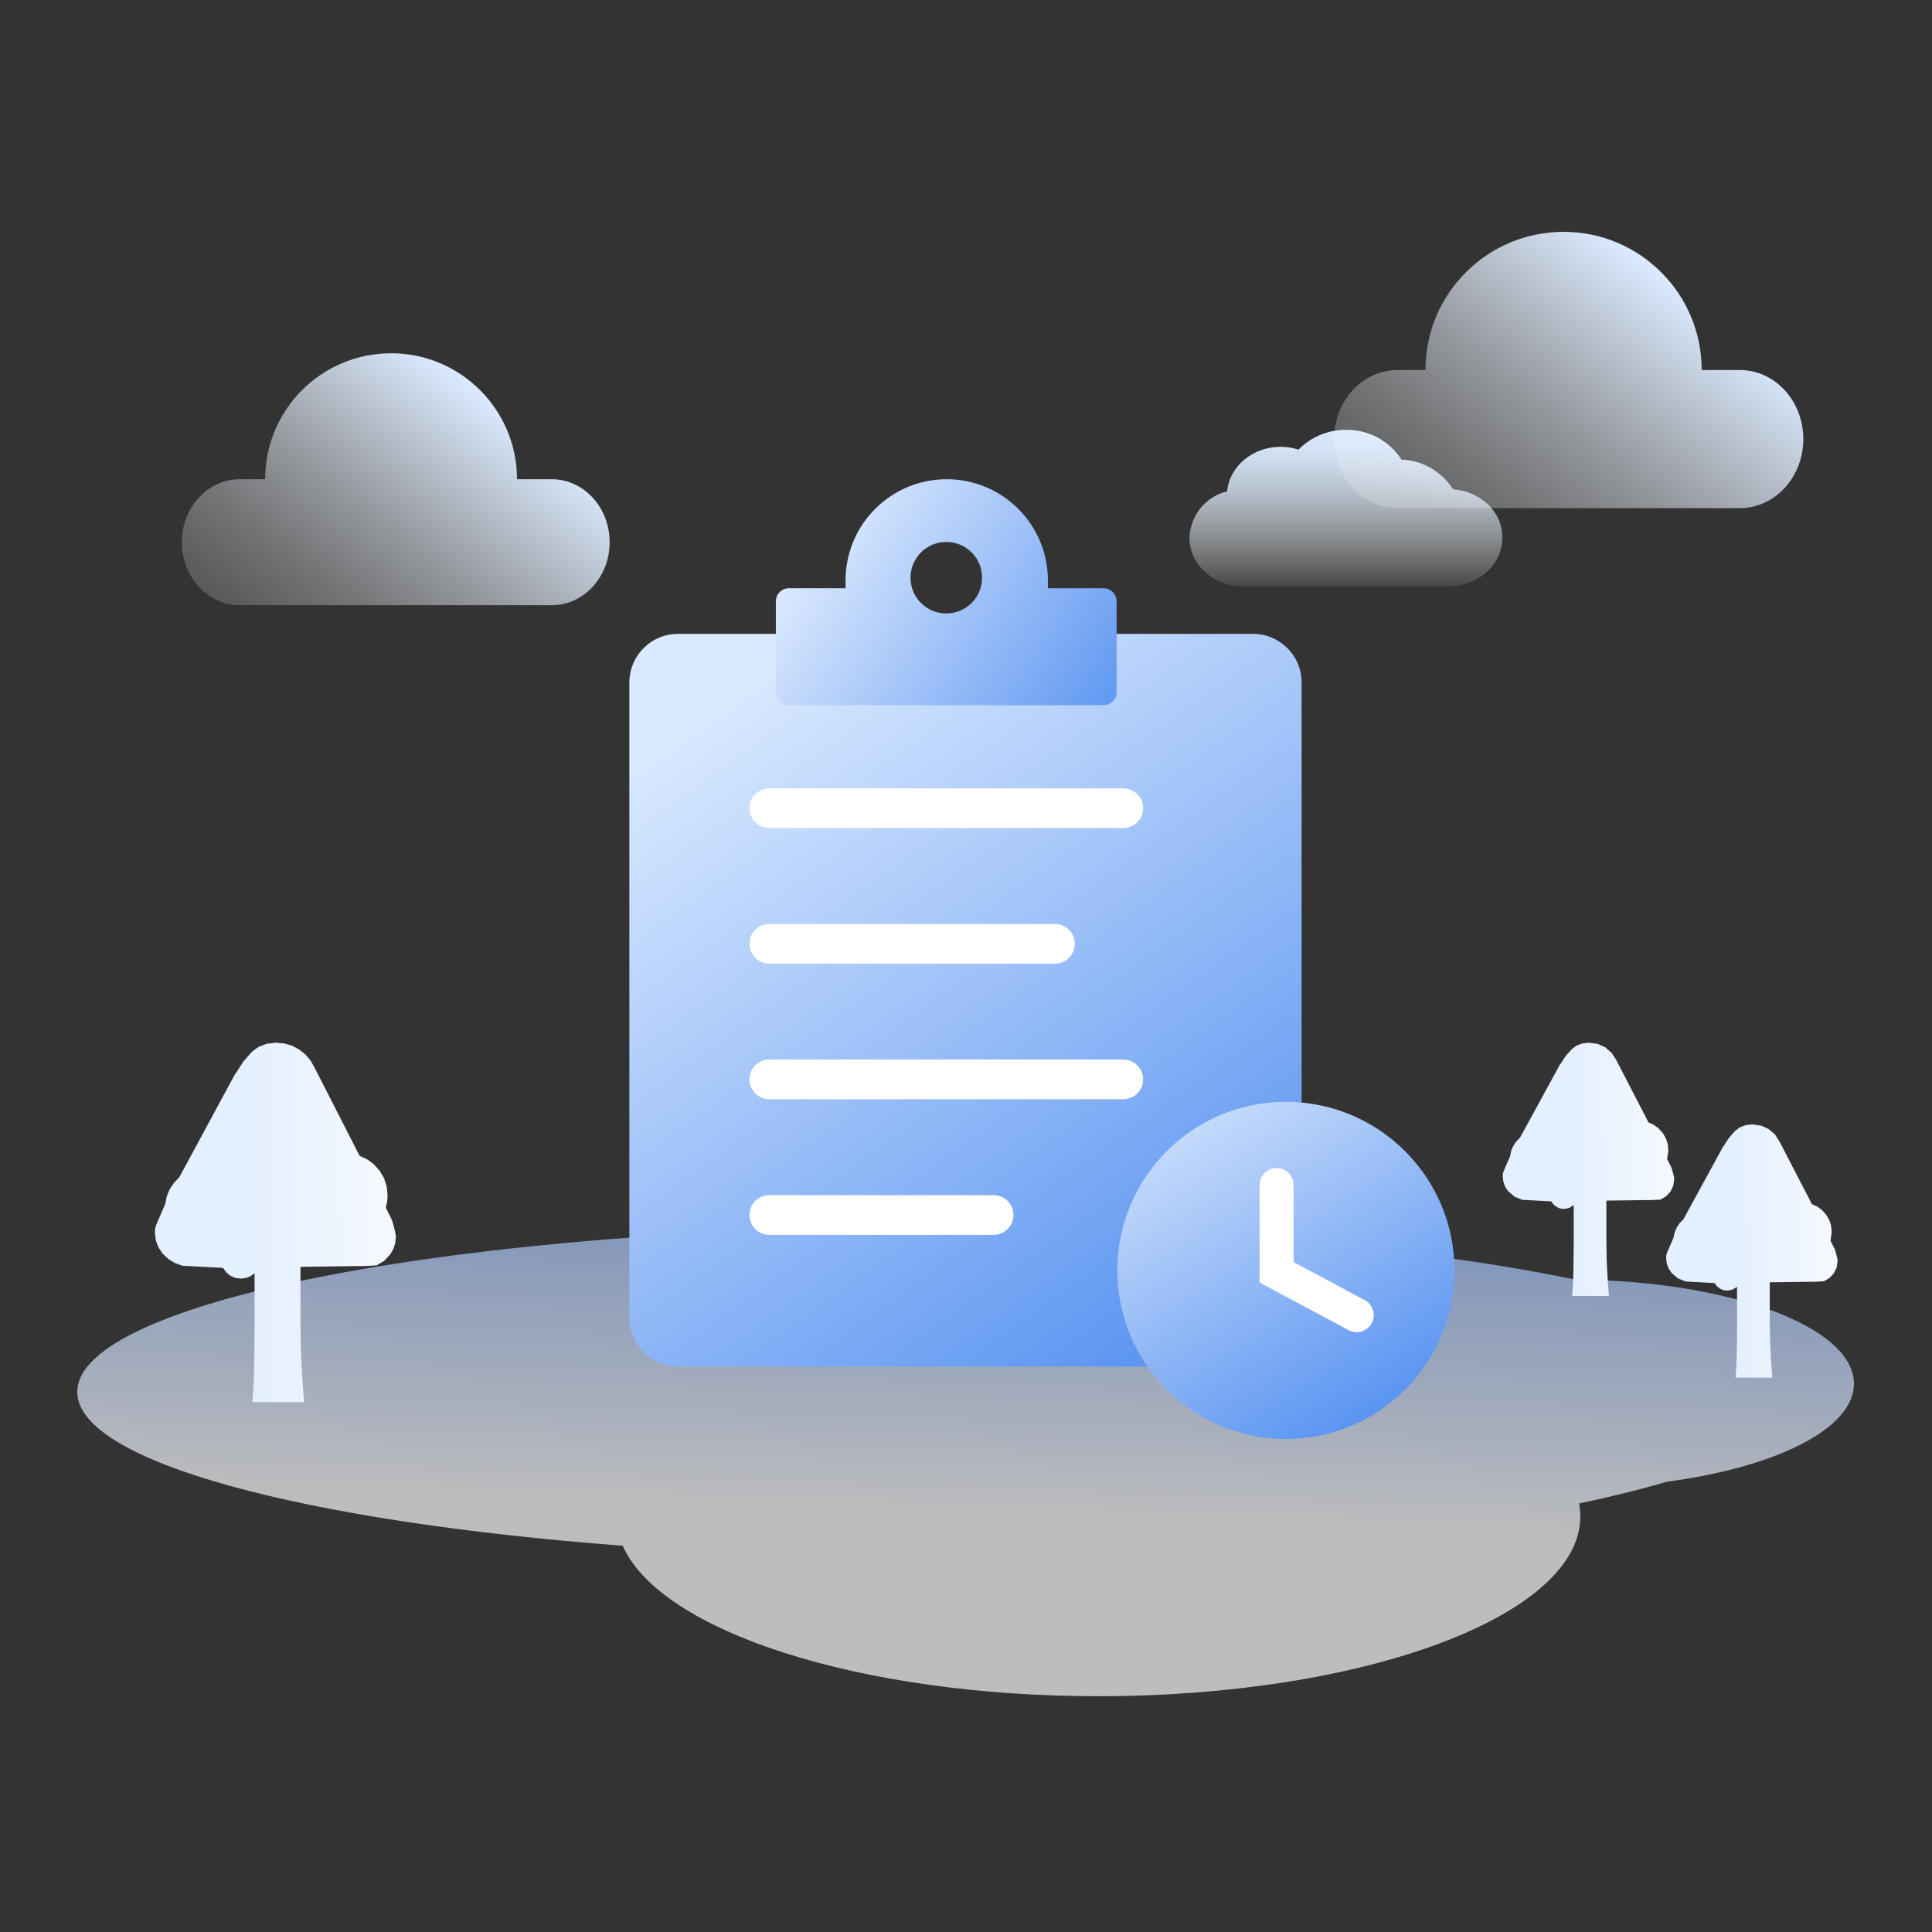 <svg fill="none" xmlns="http://www.w3.org/2000/svg" viewBox="0 0 200 200" class="design-iconfont">
  <rect x="0" y="0" width="200" height="200" fill="#333333" stroke="none"/>
  <path d="M150.423 50.651C149.245 48.802 147.251 47.655 145.082 47.576C143.819 45.622 141.654 44.462 139.349 44.501C137.504 44.483 135.726 45.219 134.42 46.545C133.822 46.352 133.198 46.252 132.572 46.252C129.669 46.252 127.273 48.288 127.026 50.864C124.813 51.398 123.219 53.357 123.125 55.662C123.125 58.438 125.634 60.698 128.672 60.698H149.974C153.056 60.698 155.52 58.438 155.52 55.662C155.568 53.024 153.29 50.858 150.423 50.651Z" fill="url(#cvfwmhc6r__paint0_linear_8004_46791)"/>
  <path d="M57.115 49.61H53.519C53.519 42.406 47.68 36.57 40.483 36.57C33.281 36.57 27.447 42.406 27.447 49.61H24.82C21.505 49.61 18.823 52.528 18.823 56.13C18.823 59.731 21.509 62.65 24.82 62.65H57.115C60.426 62.65 63.111 59.731 63.111 56.13C63.111 52.528 60.426 49.61 57.115 49.61Z" fill="url(#cvfwmhc6r__paint1_linear_8004_46791)"/>
  <path d="M180.101 38.303H176.158C176.158 30.398 169.754 24 161.86 24C153.966 24 147.562 30.398 147.562 38.303H144.679C141.045 38.303 138.103 41.502 138.103 45.454C138.103 49.398 141.045 52.605 144.679 52.605H180.101C183.736 52.605 186.678 49.398 186.678 45.454C186.678 41.502 183.736 38.303 180.101 38.303Z" fill="url(#cvfwmhc6r__paint2_linear_8004_46791)"/>
  <path fill-rule="evenodd" clip-rule="evenodd" d="M97.424 126.969C123.376 126.969 146.745 129.087 163.083 132.465C179.06 132.575 191.922 137.357 191.922 143.247C191.922 147.914 183.842 151.889 172.536 153.39C169.839 154.185 166.799 154.938 163.463 155.64C163.552 156.083 163.594 156.536 163.594 156.988C163.594 167.262 141.257 175.591 113.702 175.591C88.913 175.591 68.344 168.848 64.466 160.015C31.39 157.504 8 151.322 8 144.092C8 134.634 48.036 126.969 97.424 126.969Z" fill="url(#cvfwmhc6r__paint3_linear_8004_46791)" fill-opacity=".68"/>
  <path d="M173.027 120.867L173.158 121.311L173.268 121.729L173.319 122.068L173.217 122.761L172.921 123.361L172.465 123.847L171.889 124.182L171.39 124.207L170.913 124.232H170.409L166.291 124.287V128.646L166.329 130.592L166.422 132.354L166.554 134.156H162.748L162.829 133.137L162.879 131.504L162.909 128.752V124.757L162.427 125.053L161.902 125.15L161.475 125.095L161.125 124.938L160.825 124.693L160.583 124.363L157.594 124.207L156.795 123.886L156.144 123.332L155.818 122.862L155.628 122.343L155.561 121.755L155.586 121.467L155.666 121.205L156.326 119.691L156.436 119.133L156.655 118.622L156.973 118.156L157.357 117.759L161.505 110.161H161.531L162.089 109.303L162.723 108.593L163.213 108.237L163.797 108.018L164.49 107.941L165.399 108.068L166.198 108.436L166.854 109.011L167.319 109.743L170.651 116.19L171.213 116.452L171.703 116.816L172.13 117.29L172.452 117.835L172.646 118.431L172.709 119.091L172.578 119.979L173.027 120.867Z" fill="url(#cvfwmhc6r__paint4_linear_8004_46791)"/>
  <path d="M189.939 129.324L190.07 129.768L190.18 130.186L190.231 130.524L190.129 131.218L189.834 131.818L189.377 132.304L188.802 132.639L188.303 132.664L187.825 132.689H187.322L183.204 132.744V137.103L183.242 139.048L183.335 140.811L183.466 142.612H179.66L179.741 141.594L179.792 139.961L179.821 137.209V133.214L179.339 133.509L178.815 133.607L178.388 133.551L178.037 133.395L177.737 133.15L177.496 132.82L174.507 132.664L173.707 132.343L173.057 131.789L172.731 131.319L172.54 130.799L172.473 130.212L172.498 129.924L172.578 129.662L173.238 128.148L173.348 127.59L173.568 127.079L173.885 126.613L174.27 126.216L178.417 118.618H178.443L179.001 117.76L179.635 117.049L180.126 116.694L180.709 116.474L181.402 116.398L182.312 116.525L183.111 116.893L183.766 117.468L184.231 118.199L187.563 124.647L188.125 124.909L188.615 125.273L189.043 125.746L189.364 126.292L189.559 126.888L189.622 127.548L189.491 128.435L189.939 129.324Z" fill="url(#cvfwmhc6r__paint5_linear_8004_46791)"/>
  <path d="M40.569 126.287L40.755 126.917L40.903 127.509L40.979 127.991L40.915 128.663L40.729 129.272L40.421 129.826L39.782 130.515L38.975 130.993L38.269 131.031L37.601 131.065H36.894L31.106 131.141V137.331L31.161 140.092L31.288 142.59L31.474 145.148H26.13L26.24 143.703L26.316 141.386L26.354 137.479V131.809L25.906 132.122L25.441 132.304L24.942 132.363L24.346 132.287L23.846 132.067L23.428 131.721L23.086 131.251L18.891 131.031L18.118 130.756L17.441 130.346L16.849 129.788L16.397 129.12L16.126 128.38L16.033 127.547L16.071 127.137L16.181 126.769L17.111 124.617L17.264 123.83L17.572 123.099L18.016 122.439L18.557 121.877L24.384 111.091H24.422L25.204 109.874L26.092 108.868L26.785 108.36L27.601 108.051L28.582 107.941L29.449 108.022L30.244 108.254L30.975 108.647L31.622 109.168L32.147 109.78L32.552 110.499L37.228 119.654L38.019 120.021L38.709 120.537L39.309 121.21L39.761 121.983L40.032 122.828L40.125 123.767L40.083 124.363L39.939 125.027L40.569 126.287Z" fill="url(#cvfwmhc6r__paint6_linear_8004_46791)"/>
  <path d="M129.709 141.465H70.185C67.407 141.465 65.151 139.212 65.151 136.432V70.65C65.151 67.873 67.404 65.617 70.185 65.617H129.709C132.486 65.617 134.742 67.869 134.742 70.65V136.432C134.742 139.212 132.49 141.465 129.709 141.465Z" fill="url(#cvfwmhc6r__paint7_linear_8004_46791)"/>
  <path d="M150.57 131.514C150.57 141.151 142.756 148.965 133.119 148.965C123.482 148.965 115.668 141.151 115.668 131.514C115.668 121.877 123.482 114.062 133.119 114.062C142.756 114.062 150.57 121.877 150.57 131.514Z" fill="url(#cvfwmhc6r__paint8_linear_8004_46791)"/>
  <path d="M132.154 122.676C132.154 125.688 132.154 128.699 132.154 131.711C134.919 133.188 137.681 134.665 140.446 136.142" stroke="#fff" stroke-width="3.524" stroke-linecap="round"/>
  <path d="M79.64 83.664H116.279" stroke="#fff" stroke-width="4.112" stroke-linecap="round"/>
  <path d="M79.64 97.703H109.204" stroke="#fff" stroke-width="4.112" stroke-linecap="round"/>
  <path d="M79.64 111.738H116.279" stroke="#fff" stroke-width="4.112" stroke-linecap="round"/>
  <path d="M79.64 125.777H102.858" stroke="#fff" stroke-width="4.112" stroke-linecap="round"/>
  <path d="M114.242 60.896H108.479V60.083C108.479 54.3 103.791 49.609 98.005 49.609C92.219 49.609 87.532 54.297 87.532 60.083V60.896H81.671C80.925 60.896 80.316 61.502 80.316 62.252V71.645C80.316 72.392 80.922 73.001 81.671 73.001H114.239C114.985 73.001 115.594 72.395 115.594 71.645V62.252C115.597 61.502 114.992 60.896 114.242 60.896ZM97.96 63.508C95.916 63.508 94.257 61.851 94.257 59.804C94.257 57.757 95.913 56.1 97.96 56.1C100.007 56.1 101.664 57.757 101.664 59.804C101.664 61.851 100.004 63.508 97.96 63.508Z" fill="url(#cvfwmhc6r__paint9_linear_8004_46791)"/>
  <defs>
    <linearGradient id="cvfwmhc6r__paint0_linear_8004_46791" x1="139.351" y1="60.698" x2="139.351" y2="44.501" gradientUnits="userSpaceOnUse">
      <stop stop-color="#fff" stop-opacity=".1"/>
      <stop offset=".14" stop-color="#F8FBFF" stop-opacity=".27"/>
      <stop offset=".37" stop-color="#EDF5FF" stop-opacity=".52"/>
      <stop offset=".58" stop-color="#E4F0FF" stop-opacity=".73"/>
      <stop offset=".76" stop-color="#DEECFF" stop-opacity=".88"/>
      <stop offset=".91" stop-color="#DAEAFF" stop-opacity=".97"/>
      <stop offset="1" stop-color="#D9E9FF"/>
    </linearGradient>
    <linearGradient id="cvfwmhc6r__paint1_linear_8004_46791" x1="25.062" y1="74.377" x2="50.365" y2="41.282" gradientUnits="userSpaceOnUse">
      <stop stop-color="#fff" stop-opacity=".1"/>
      <stop offset=".09" stop-color="#FEFEFF" stop-opacity=".13"/>
      <stop offset=".23" stop-color="#FBFCFF" stop-opacity=".21"/>
      <stop offset=".4" stop-color="#F5F9FF" stop-opacity=".33"/>
      <stop offset=".59" stop-color="#EEF5FF" stop-opacity=".51"/>
      <stop offset=".79" stop-color="#E4EFFF" stop-opacity=".74"/>
      <stop offset="1" stop-color="#D9E9FF"/>
    </linearGradient>
    <linearGradient id="cvfwmhc6r__paint2_linear_8004_46791" x1="144.945" y1="65.468" x2="172.699" y2="29.169" gradientUnits="userSpaceOnUse">
      <stop stop-color="#fff" stop-opacity=".1"/>
      <stop offset=".09" stop-color="#FEFEFF" stop-opacity=".13"/>
      <stop offset=".23" stop-color="#FBFCFF" stop-opacity=".21"/>
      <stop offset=".4" stop-color="#F5F9FF" stop-opacity=".33"/>
      <stop offset=".59" stop-color="#EEF5FF" stop-opacity=".51"/>
      <stop offset=".79" stop-color="#E4EFFF" stop-opacity=".74"/>
      <stop offset="1" stop-color="#D9E9FF"/>
    </linearGradient>
    <linearGradient id="cvfwmhc6r__paint3_linear_8004_46791" x1="107.399" y1="177.334" x2="110.042" y2="103.442" gradientUnits="userSpaceOnUse">
      <stop offset=".26" stop-color="#fff"/>
      <stop offset="1" stop-color="#6397F7"/>
    </linearGradient>
    <linearGradient id="cvfwmhc6r__paint4_linear_8004_46791" x1="171.99" y1="133.841" x2="162.802" y2="133.985" gradientUnits="userSpaceOnUse">
      <stop stop-color="#F3F8FF"/>
      <stop offset="1" stop-color="#E4EFFF"/>
    </linearGradient>
    <linearGradient id="cvfwmhc6r__paint5_linear_8004_46791" x1="188.902" y1="142.298" x2="179.714" y2="142.442" gradientUnits="userSpaceOnUse">
      <stop stop-color="#F3F8FF"/>
      <stop offset="1" stop-color="#E4EFFF"/>
    </linearGradient>
    <linearGradient id="cvfwmhc6r__paint6_linear_8004_46791" x1="39.112" y1="144.702" x2="26.205" y2="144.903" gradientUnits="userSpaceOnUse">
      <stop stop-color="#F3F8FF"/>
      <stop offset="1" stop-color="#E4EFFF"/>
    </linearGradient>
    <linearGradient id="cvfwmhc6r__paint7_linear_8004_46791" x1="74.314" y1="72.871" x2="123.389" y2="141.476" gradientUnits="userSpaceOnUse">
      <stop offset="4.5e-7" stop-color="#D9E9FF"/>
      <stop offset="1" stop-color="#5792F0"/>
    </linearGradient>
    <linearGradient id="cvfwmhc6r__paint8_linear_8004_46791" x1="119.014" y1="106.791" x2="144.094" y2="146.821" gradientUnits="userSpaceOnUse">
      <stop offset="4.5e-7" stop-color="#E4EFFF"/>
      <stop offset="1" stop-color="#5792F0"/>
    </linearGradient>
    <linearGradient id="cvfwmhc6r__paint9_linear_8004_46791" x1="82.597" y1="53.545" x2="116.635" y2="76.012" gradientUnits="userSpaceOnUse">
      <stop offset="4.5e-7" stop-color="#E4EFFF"/>
      <stop offset="1" stop-color="#5792F0"/>
    </linearGradient>
  </defs>
</svg>
